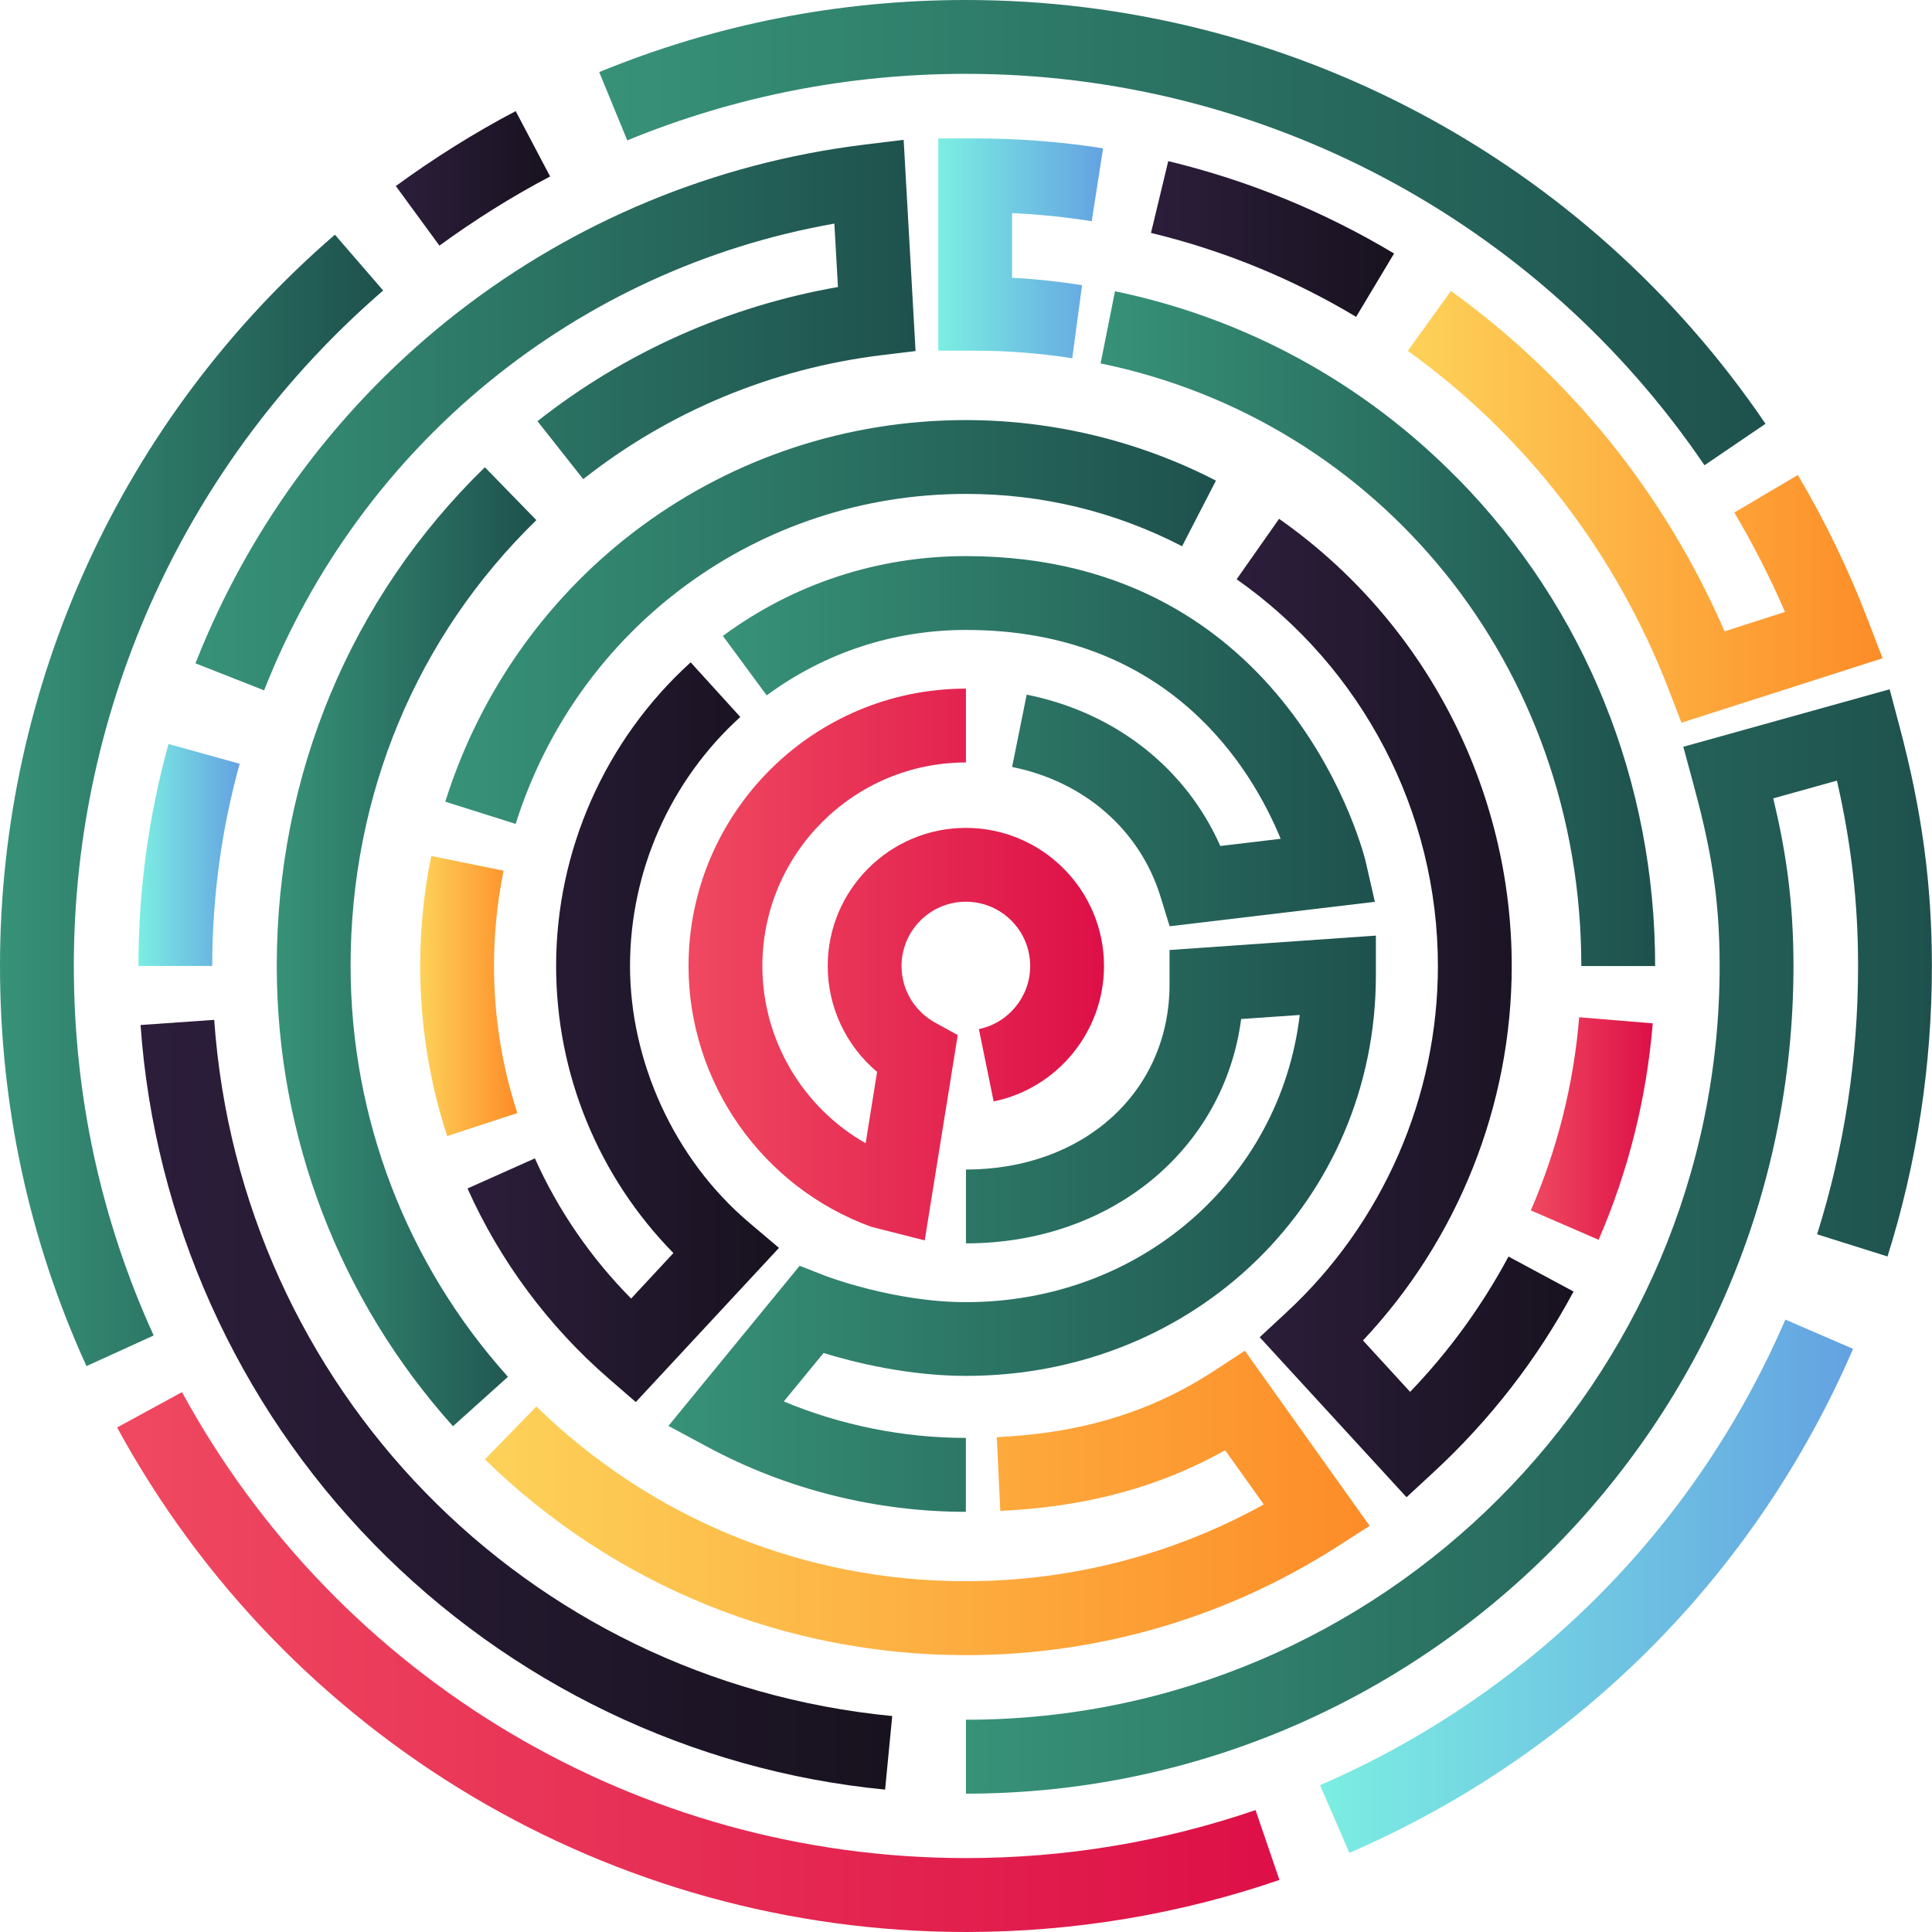 <?xml version="1.0" encoding="UTF-8"?><svg id="b" xmlns="http://www.w3.org/2000/svg" xmlns:xlink="http://www.w3.org/1999/xlink" viewBox="0 0 209.35 209.35"><defs><style>.aa{fill:url(#u);}.ab{fill:url(#t);}.ac{fill:url(#y);}.ad{fill:url(#w);}.ae{fill:url(#x);}.af{fill:url(#z);}.ag{fill:url(#j);}.ah{fill:url(#g);}.ai{fill:url(#m);}.aj{fill:url(#h);}.ak{fill:url(#i);}.al{fill:url(#q);}.am{fill:url(#r);}.an{fill:url(#o);}.ao{fill:url(#p);}.ap{fill:url(#k);}.aq{fill:url(#n);}.ar{fill:url(#l);}.as{fill:url(#f);}.at{fill:url(#d);}.au{fill:url(#s);}.av{fill:url(#e);}.aw{fill:url(#v);}</style><linearGradient id="d" x1="74.61" y1="104.51" x2="119.65" y2="104.51" gradientUnits="userSpaceOnUse"><stop offset=".02" stop-color="#ef4860"/><stop offset="1" stop-color="#dd1047"/></linearGradient><linearGradient id="e" x1="78.33" y1="80.31" x2="148.98" y2="80.31" gradientUnits="userSpaceOnUse"><stop offset="0" stop-color="#379278"/><stop offset="1" stop-color="#1e514d"/></linearGradient><linearGradient id="f" x1="50.65" y1="111.85" x2="84.39" y2="111.85" gradientUnits="userSpaceOnUse"><stop offset="0" stop-color="#2c1e3b"/><stop offset="1" stop-color="#18121f"/></linearGradient><linearGradient id="g" x1="45.53" y1="107.94" x2="56.06" y2="107.94" gradientUnits="userSpaceOnUse"><stop offset="0" stop-color="#fdd259"/><stop offset="1" stop-color="#fd8c28"/></linearGradient><linearGradient id="h" x1="48.25" y1="67.4" x2="131.76" y2="67.4" xlink:href="#e"/><linearGradient id="i" x1="134.01" y1="109.23" x2="170.51" y2="109.23" xlink:href="#f"/><linearGradient id="j" x1="165.88" y1="122.28" x2="179.09" y2="122.28" xlink:href="#d"/><linearGradient id="k" x1="104.67" y1="134.51" x2="209.35" y2="134.51" xlink:href="#e"/><linearGradient id="l" x1="143.04" y1="171.88" x2="200.8" y2="171.88" gradientUnits="userSpaceOnUse"><stop offset="0" stop-color="#7ceee2"/><stop offset="1" stop-color="#64a2e2"/></linearGradient><linearGradient id="m" x1="12.7" y1="180.1" x2="138.64" y2="180.1" xlink:href="#d"/><linearGradient id="n" x1="0" y1="86.73" x2="41.51" y2="86.73" xlink:href="#e"/><linearGradient id="o" x1="42.9" y1="19.33" x2="59.62" y2="19.33" xlink:href="#f"/><linearGradient id="p" x1="64.93" y1="25.21" x2="191.32" y2="25.21" xlink:href="#e"/><linearGradient id="q" x1="152.56" y1="54.92" x2="204.01" y2="54.92" xlink:href="#g"/><linearGradient id="r" x1="124.73" y1="25.91" x2="151.08" y2="25.91" xlink:href="#f"/><linearGradient id="s" x1="15.22" y1="152.22" x2="96.68" y2="152.22" xlink:href="#f"/><linearGradient id="t" x1="15" y1="92.65" x2="25.97" y2="92.65" xlink:href="#l"/><linearGradient id="u" x1="21.18" y1="44.98" x2="99.2" y2="44.98" xlink:href="#e"/><linearGradient id="v" x1="30" y1="102.59" x2="58.12" y2="102.59" xlink:href="#e"/><linearGradient id="w" x1="52.54" y1="162.86" x2="148.42" y2="162.86" xlink:href="#g"/><linearGradient id="x" x1="72.43" y1="132.6" x2="149.1" y2="132.6" xlink:href="#e"/><linearGradient id="y" x1="119.26" y1="68.11" x2="179.35" y2="68.11" xlink:href="#e"/><linearGradient id="z" x1="101.67" y1="26.91" x2="119.54" y2="26.91" xlink:href="#l"/></defs><g id="c"><g><path class="at" d="M100.21,134.41l-5.79-1.47c-11.85-4.3-19.81-15.66-19.81-28.26,0-16.57,13.48-30.06,30.06-30.06v8c-12.16,0-22.06,9.9-22.06,22.06,0,8.01,4.38,15.33,11.19,19.2l1.24-7.73c-3.35-2.82-5.35-7-5.35-11.47,0-8.26,6.72-14.97,14.97-14.97s14.97,6.72,14.97,14.97c0,7.08-5.03,13.25-11.96,14.67l-1.6-7.84c3.22-.66,5.56-3.53,5.56-6.83,0-3.85-3.13-6.97-6.97-6.97s-6.97,3.13-6.97,6.97c0,2.55,1.39,4.89,3.62,6.12l2.47,1.36-3.58,22.26Z"/><path class="av" d="M126.74,100.37l-.98-3.19c-2.23-7.23-8.24-12.49-16.09-14.07l1.58-7.84c9.61,1.93,17.24,7.96,20.98,16.4l6.54-.78c-3.12-7.61-12.06-22.63-34.09-22.63-7.84,0-15.31,2.45-21.6,7.09l-4.75-6.44c7.67-5.66,16.78-8.65,26.34-8.65,35.36,0,43.25,32.8,43.32,33.13l.99,4.33-22.24,2.65Z"/><path class="as" d="M68.89,151.92l-2.92-2.53c-6.52-5.64-11.81-12.77-15.31-20.61l7.3-3.26c2.51,5.61,6.08,10.8,10.43,15.19l4.58-4.93c-8.12-8.28-12.71-19.4-12.71-31.11,0-12.5,5.31-24.49,14.58-32.9l5.38,5.92c-7.6,6.89-11.95,16.73-11.95,26.98s4.72,20.9,12.94,27.84l3.2,2.71-15.51,16.7Z"/><path class="ah" d="M48.46,123.11c-1.95-5.94-2.93-12.14-2.93-18.44,0-4.01,.4-8.02,1.2-11.92l7.84,1.6c-.69,3.37-1.04,6.84-1.04,10.31,0,5.45,.85,10.82,2.53,15.95l-7.6,2.49Z"/><path class="aj" d="M55.88,89.28l-7.63-2.41c7.79-24.73,30.47-41.35,56.42-41.35,9.41,0,18.78,2.27,27.09,6.56l-3.67,7.11c-7.28-3.76-15.16-5.67-23.42-5.67-22.44,0-42.05,14.37-48.79,35.75Z"/><path class="ak" d="M152.41,162.24l-15.91-17.34,2.92-2.71c10.42-9.65,16.39-23.33,16.39-37.52,0-16.66-8.15-32.32-21.81-41.9l4.6-6.55c15.79,11.08,25.21,29.19,25.21,48.45,0,15.08-5.83,29.66-16.12,40.58l5.11,5.57c4.21-4.38,7.78-9.3,10.66-14.66l7.05,3.79c-3.93,7.32-9.03,13.9-15.15,19.56l-2.95,2.73Z"/><path class="ag" d="M173.22,134.34l-7.34-3.18c2.88-6.65,4.64-13.69,5.24-20.93l7.97,.66c-.67,8.12-2.64,16.01-5.87,23.46Z"/><path class="ap" d="M104.67,194.35v-8c45.04,0,81.67-36.64,81.67-81.67,0-7.73-1.06-13.16-2.9-19.93l-1.04-3.83,22.36-6.23,1.04,3.91c2.45,9.17,3.54,17.21,3.54,26.09,0,10.74-1.62,21.32-4.81,31.46l-7.63-2.4c2.95-9.37,4.44-19.14,4.44-29.06,0-6.87-.72-13.21-2.29-20.1l-6.9,1.92c1.37,5.72,2.19,11.15,2.19,18.18,0,49.45-40.23,89.67-89.67,89.67Z"/><path class="ar" d="M146.22,200.78l-3.18-7.34c22.7-9.83,40.61-27.74,50.42-50.45l7.34,3.17c-10.62,24.58-30.01,43.98-54.59,54.62Z"/><path class="ai" d="M104.67,209.35c-38.36,0-73.61-20.95-91.98-54.67l7.03-3.83c16.97,31.15,49.52,50.49,84.95,50.49,10.75,0,21.3-1.75,31.38-5.2l2.59,7.57c-10.91,3.74-22.34,5.64-33.97,5.64Z"/><path class="aq" d="M9.37,148.03C3.15,134.38,0,119.79,0,104.67,0,74.23,13.23,45.34,36.29,25.43l5.23,6.05C20.22,49.88,8,76.55,8,104.67c0,13.96,2.91,27.44,8.65,40.04l-7.28,3.32Z"/><path class="an" d="M47.62,26.62l-4.73-6.46c4.12-3.01,8.48-5.75,12.99-8.12l3.73,7.08c-4.16,2.19-8.19,4.72-12,7.5Z"/><path class="ao" d="M184.7,50.42c-18.04-26.56-47.96-42.42-80.03-42.42-12.7,0-25.05,2.43-36.7,7.21l-3.04-7.4C77.55,2.63,90.92,0,104.67,0c34.72,0,67.11,17.17,86.64,45.92l-6.62,4.5Z"/><path class="al" d="M182.2,78.31l-1.36-3.53c-5.7-14.83-15.48-27.54-28.29-36.76l4.67-6.49c13.05,9.4,23.24,22.09,29.65,36.88l6.55-2.1c-1.6-3.7-3.44-7.31-5.49-10.77l6.88-4.07c3,5.06,5.58,10.42,7.67,15.91l1.51,3.95-21.81,6.99Z"/><path class="am" d="M146.96,34.34c-6.92-4.15-14.4-7.21-22.24-9.1l1.87-7.78c8.63,2.08,16.86,5.45,24.47,10.01l-4.11,6.86Z"/><path class="au" d="M95.9,193.92c-20.97-2.04-40.65-11.5-55.42-26.64-14.8-15.17-23.76-35.13-25.25-56.21l7.98-.56c2.82,39.85,33.71,71.58,73.47,75.44l-.77,7.96Z"/><path class="ab" d="M23,104.67h-8c0-8.16,1.1-16.25,3.26-24.05l7.71,2.14c-1.97,7.1-2.97,14.47-2.97,21.91Z"/><path class="aa" d="M28.63,74.81l-7.45-2.93C33.24,41.2,61.02,19.66,93.68,15.67l4.24-.52,1.29,22.89-3.72,.45c-11.82,1.45-22.99,6.09-32.29,13.43l-4.96-6.28c9.47-7.47,20.66-12.46,32.56-14.54l-.39-6.87c-27.89,4.9-51.33,23.96-61.79,50.57Z"/><path class="aw" d="M49.09,154.55c-12.31-13.71-19.1-31.43-19.1-49.88,0-20.7,8.01-39.89,22.55-54.04l5.58,5.73c-12.98,12.63-20.13,29.78-20.13,48.3,0,16.47,6.06,32.29,17.05,44.53l-5.95,5.35Z"/><path class="ad" d="M104.67,179.35c-19.59,0-38.1-7.53-52.13-21.21l5.58-5.73c12.52,12.21,29.05,18.93,46.54,18.93,11.36,0,22.43-2.87,32.28-8.32l-4.18-5.87c-7.22,4.03-15.07,6.13-24.37,6.57l-.38-7.99c9.25-.44,16.77-2.74,23.66-7.26l3.22-2.11,13.52,18.98-3.54,2.27c-12,7.68-25.9,11.74-40.21,11.74Z"/><path class="ae" d="M104.67,163.82c-9.75,0-19.42-2.42-27.96-7.01l-4.28-2.3,14.22-17.35,2.71,1.06c.07,.03,7.48,2.88,15.31,2.88,18.92,0,34.05-13.36,36.17-31.12l-6.35,.44c-1.85,14.09-14.05,24.31-29.82,24.31v-8c12.78,0,22.06-8.44,22.06-20.06v-3.73l22.36-1.56v4.29c0,24.35-19.51,43.42-44.42,43.42-6.25,0-12.11-1.46-15.43-2.48l-4.31,5.25c6.21,2.59,12.95,3.95,19.73,3.95v8Z"/><g><path class="ac" d="M158,51.9c-10.26-10.46-23.12-17.43-37.18-20.34l-1.56,7.82c30.1,6.19,52.09,32.66,52.09,65.3h8c0-19.99-7.58-38.74-21.34-52.78Z"/><path class="af" d="M117.25,30.9c-2.5-.39-5.02-.67-7.58-.8v-7.01c2.9,.14,5.79,.43,8.63,.88l1.23-7.9c-4.55-.71-9.21-1.07-13.86-1.07h-4v23h4c3.59,0,7.1,.29,10.52,.82l1.06-7.92Z"/></g></g></g></svg>